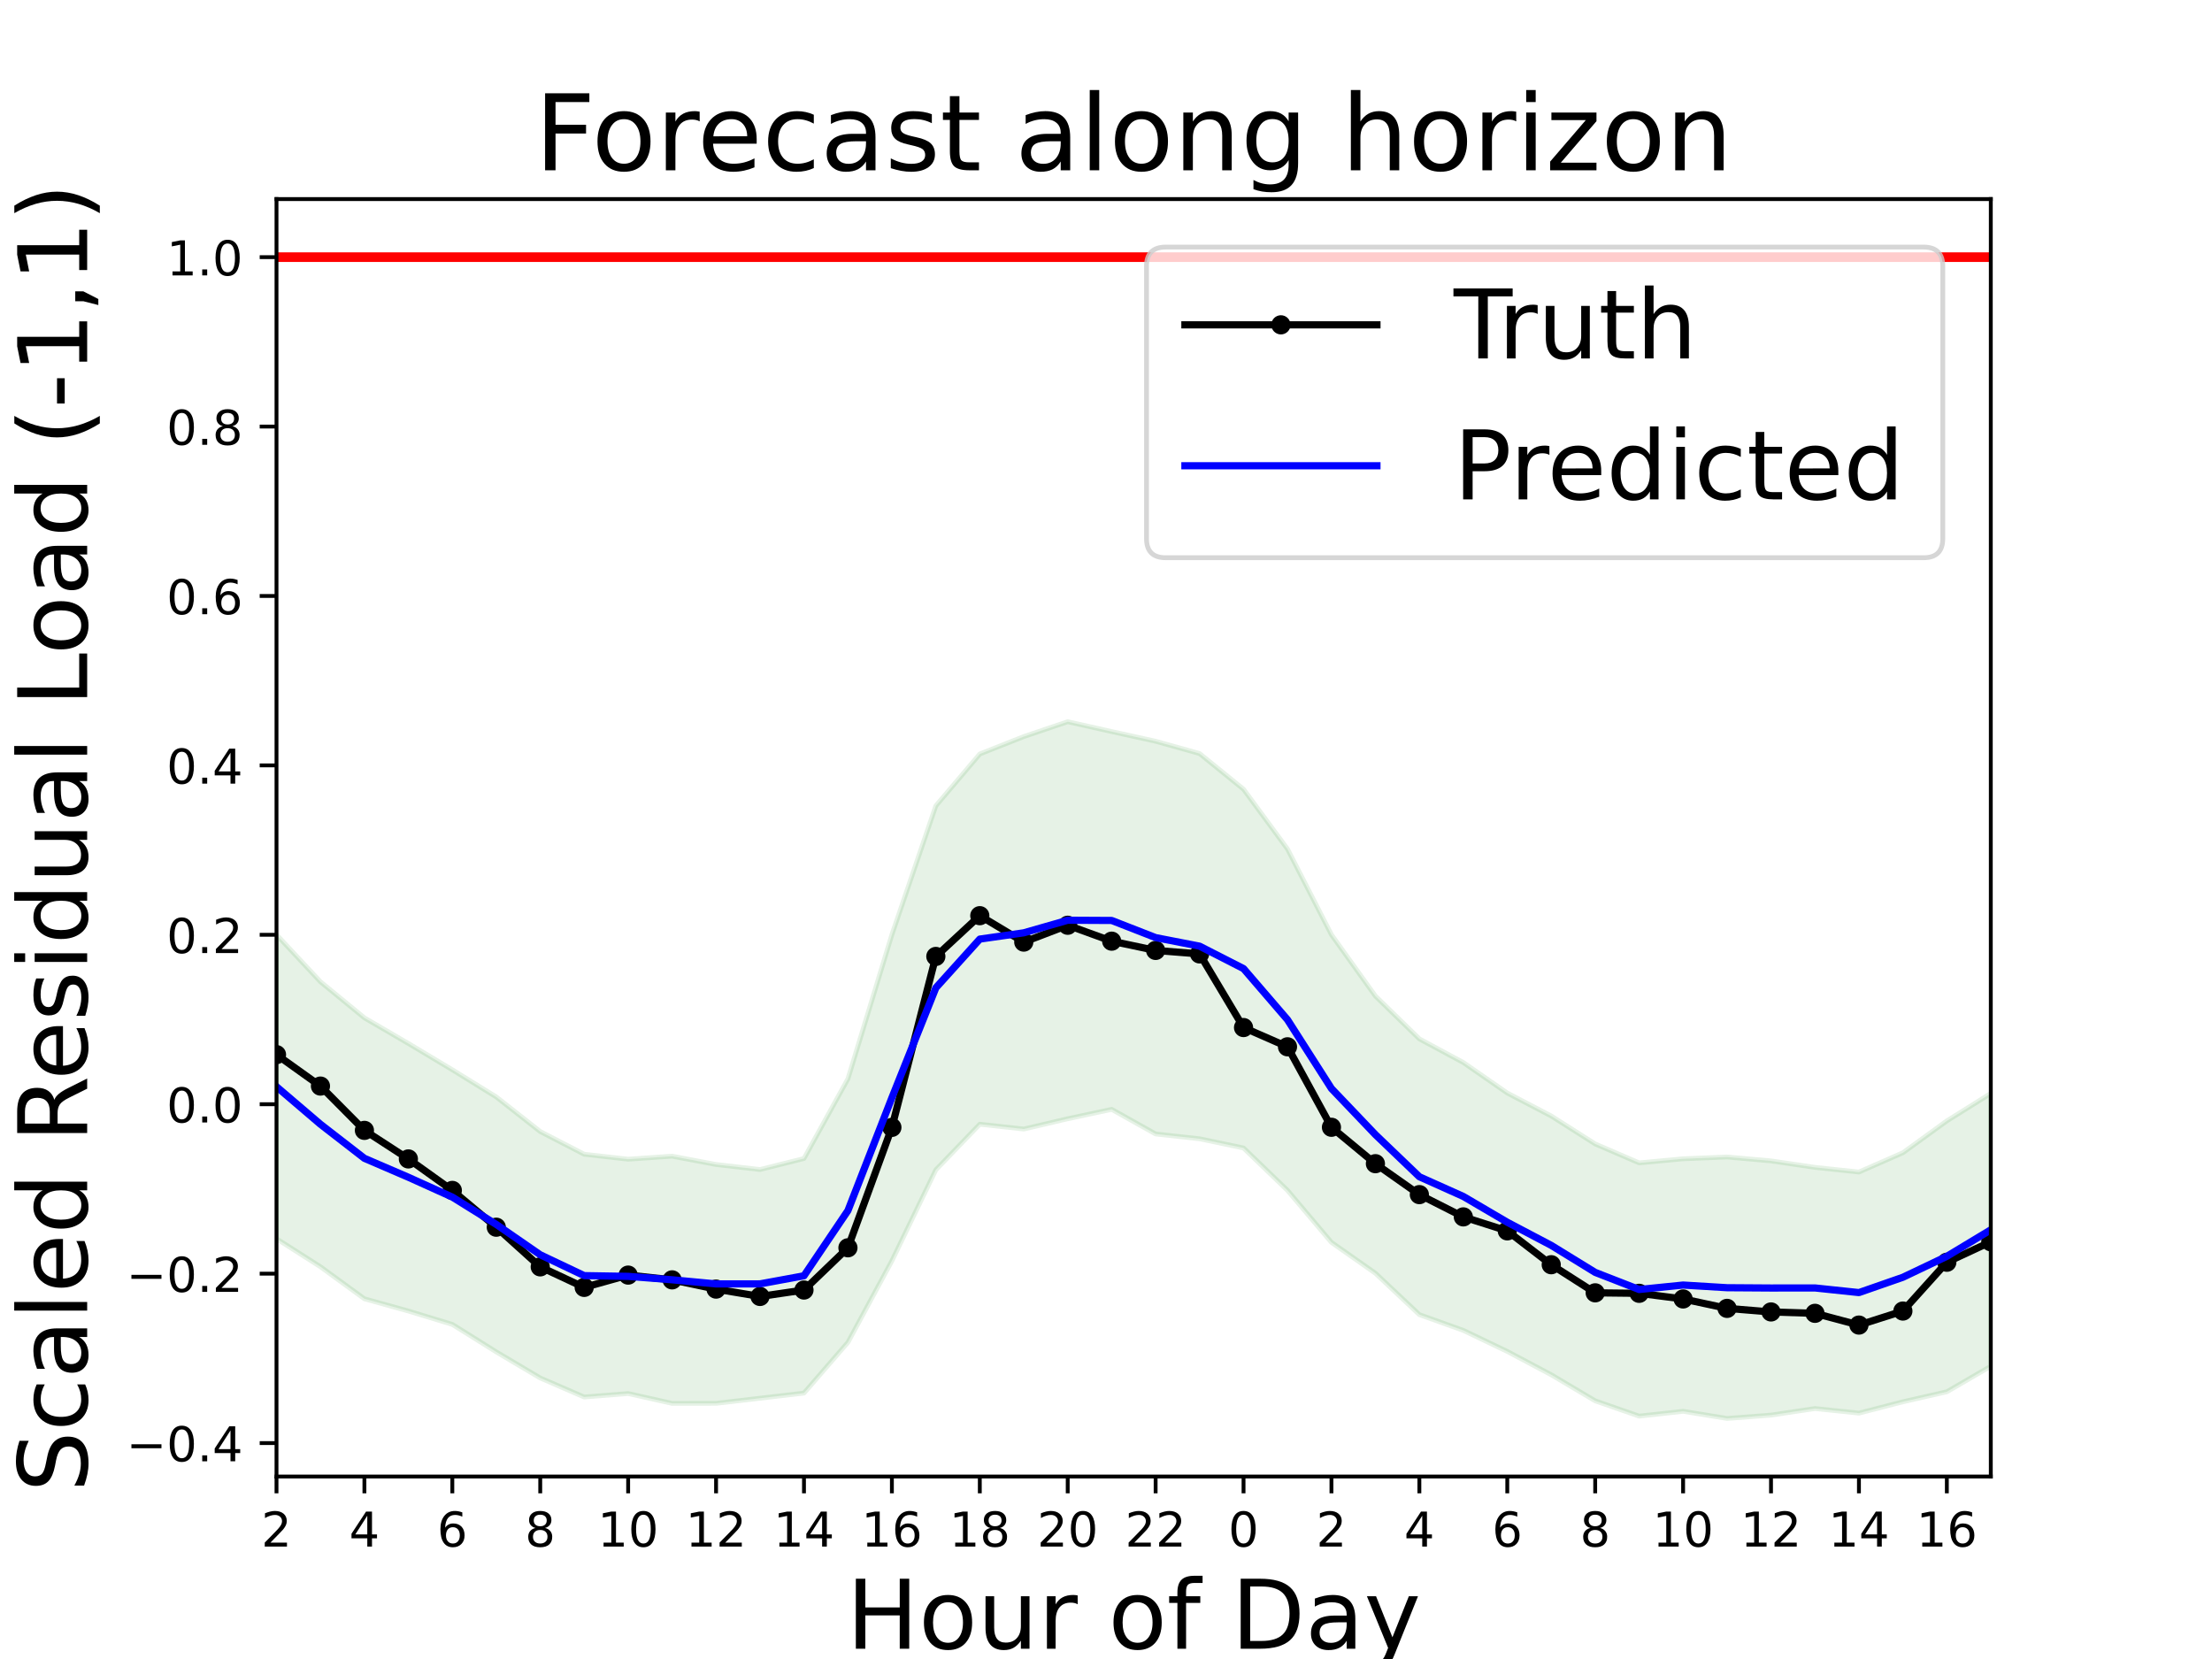 <?xml version="1.0" encoding="utf-8" standalone="no"?>
<!DOCTYPE svg PUBLIC "-//W3C//DTD SVG 1.1//EN"
  "http://www.w3.org/Graphics/SVG/1.1/DTD/svg11.dtd">
<!-- Created with matplotlib (https://matplotlib.org/) -->
<svg height="345.6pt" version="1.1" viewBox="0 0 460.8 345.6" width="460.8pt" xmlns="http://www.w3.org/2000/svg" xmlns:xlink="http://www.w3.org/1999/xlink">
 <defs>
  <style type="text/css">
*{stroke-linecap:butt;stroke-linejoin:round;}
  </style>
 </defs>
 <g id="figure_1">
  <g id="patch_1">
   <path d="M 0 345.6 
L 460.8 345.6 
L 460.8 0 
L 0 0 
z
" style="fill:#ffffff;"/>
  </g>
  <g id="axes_1">
   <g id="patch_2">
    <path d="M 57.6 307.584 
L 414.72 307.584 
L 414.72 41.472 
L 57.6 41.472 
z
" style="fill:#ffffff;"/>
   </g>
   <g id="PolyCollection_1">
    <defs>
     <path d="M 57.6 -150.887 
L 57.6 -119.218 
L 66.757 -111.397 
L 75.914 -104.298 
L 85.071 -100.358 
L 94.228 -96.223 
L 103.385 -90.53 
L 112.542 -84.209 
L 121.698 -79.863 
L 130.855 -79.712 
L 140.012 -78.999 
L 149.169 -78.136 
L 158.326 -78.145 
L 167.483 -79.829 
L 176.64 -93.413 
L 185.797 -116.912 
L 194.954 -139.817 
L 204.111 -149.97 
L 213.268 -151.278 
L 222.425 -153.899 
L 231.582 -153.851 
L 240.738 -150.278 
L 249.895 -148.496 
L 259.052 -143.82 
L 268.209 -133.178 
L 277.366 -118.836 
L 286.523 -109.234 
L 295.68 -100.461 
L 304.837 -96.357 
L 313.994 -90.986 
L 323.151 -86.167 
L 332.308 -80.538 
L 341.465 -76.973 
L 350.622 -77.902 
L 359.778 -77.345 
L 368.935 -77.284 
L 378.092 -77.296 
L 387.249 -76.33 
L 396.406 -79.52 
L 405.563 -83.884 
L 414.72 -89.407 
L 414.72 -117.824 
L 414.72 -117.824 
L 405.563 -112.1 
L 396.406 -105.46 
L 387.249 -101.442 
L 378.092 -102.415 
L 368.935 -103.764 
L 359.778 -104.578 
L 350.622 -104.206 
L 341.465 -103.352 
L 332.308 -107.295 
L 323.151 -113.119 
L 313.994 -117.903 
L 304.837 -124.256 
L 295.68 -129.182 
L 286.523 -138.103 
L 277.366 -150.884 
L 268.209 -168.735 
L 259.052 -181.188 
L 249.895 -188.623 
L 240.738 -191.183 
L 231.582 -193.2 
L 222.425 -195.254 
L 213.268 -192.158 
L 204.111 -188.533 
L 194.954 -177.735 
L 185.797 -150.886 
L 176.64 -120.86 
L 167.483 -104.263 
L 158.326 -101.967 
L 149.169 -103.014 
L 140.012 -104.746 
L 130.855 -104.119 
L 121.698 -105.151 
L 112.542 -109.876 
L 103.385 -117.087 
L 94.228 -122.745 
L 85.071 -128.223 
L 75.914 -133.56 
L 66.757 -141.082 
L 57.6 -150.887 
z
" id="m6f3af1e6e8" style="stroke:#008000;stroke-opacity:0.1;"/>
    </defs>
    <g clip-path="url(#pf32f4ee36c)">
     <use style="fill:#008000;fill-opacity:0.1;stroke:#008000;stroke-opacity:0.1;" x="0" xlink:href="#m6f3af1e6e8" y="345.6"/>
    </g>
   </g>
   <g id="PolyCollection_2">
    <defs>
     <path d="M 57.6 -119.218 
L 57.6 -87.549 
L 66.757 -81.712 
L 75.914 -75.036 
L 85.071 -72.492 
L 94.228 -69.702 
L 103.385 -63.973 
L 112.542 -58.541 
L 121.698 -54.574 
L 130.855 -55.304 
L 140.012 -53.251 
L 149.169 -53.259 
L 158.326 -54.323 
L 167.483 -55.395 
L 176.64 -65.965 
L 185.797 -82.939 
L 194.954 -101.898 
L 204.111 -111.406 
L 213.268 -110.398 
L 222.425 -112.545 
L 231.582 -114.503 
L 240.738 -109.373 
L 249.895 -108.37 
L 259.052 -106.453 
L 268.209 -97.622 
L 277.366 -86.788 
L 286.523 -80.366 
L 295.68 -71.739 
L 304.837 -68.457 
L 313.994 -64.069 
L 323.151 -59.216 
L 332.308 -53.782 
L 341.465 -50.593 
L 350.622 -51.599 
L 359.778 -50.112 
L 368.935 -50.804 
L 378.092 -52.178 
L 387.249 -51.218 
L 396.406 -53.581 
L 405.563 -55.668 
L 414.72 -60.991 
L 414.72 -89.407 
L 414.72 -89.407 
L 405.563 -83.884 
L 396.406 -79.52 
L 387.249 -76.33 
L 378.092 -77.296 
L 368.935 -77.284 
L 359.778 -77.345 
L 350.622 -77.902 
L 341.465 -76.973 
L 332.308 -80.538 
L 323.151 -86.167 
L 313.994 -90.986 
L 304.837 -96.357 
L 295.68 -100.461 
L 286.523 -109.234 
L 277.366 -118.836 
L 268.209 -133.178 
L 259.052 -143.82 
L 249.895 -148.496 
L 240.738 -150.278 
L 231.582 -153.851 
L 222.425 -153.899 
L 213.268 -151.278 
L 204.111 -149.97 
L 194.954 -139.817 
L 185.797 -116.912 
L 176.64 -93.413 
L 167.483 -79.829 
L 158.326 -78.145 
L 149.169 -78.136 
L 140.012 -78.999 
L 130.855 -79.712 
L 121.698 -79.863 
L 112.542 -84.209 
L 103.385 -90.53 
L 94.228 -96.223 
L 85.071 -100.358 
L 75.914 -104.298 
L 66.757 -111.397 
L 57.6 -119.218 
z
" id="m29de658af0" style="stroke:#008000;stroke-opacity:0.1;"/>
    </defs>
    <g clip-path="url(#pf32f4ee36c)">
     <use style="fill:#008000;fill-opacity:0.1;stroke:#008000;stroke-opacity:0.1;" x="0" xlink:href="#m29de658af0" y="345.6"/>
    </g>
   </g>
   <g id="matplotlib.axis_1">
    <g id="xtick_1">
     <g id="line2d_1">
      <defs>
       <path d="M 0 0 
L 0 3.5 
" id="m6ef91c815f" style="stroke:#000000;stroke-width:0.8;"/>
      </defs>
      <g>
       <use style="stroke:#000000;stroke-width:0.8;" x="57.6" xlink:href="#m6ef91c815f" y="307.584"/>
      </g>
     </g>
     <g id="text_1">
      <!-- 2 -->
      <defs>
       <path d="M 19.188 8.297 
L 53.609 8.297 
L 53.609 0 
L 7.328 0 
L 7.328 8.297 
Q 12.938 14.109 22.625 23.891 
Q 32.328 33.688 34.812 36.531 
Q 39.547 41.844 41.422 45.531 
Q 43.312 49.219 43.312 52.781 
Q 43.312 58.594 39.234 62.25 
Q 35.156 65.922 28.609 65.922 
Q 23.969 65.922 18.812 64.312 
Q 13.672 62.703 7.812 59.422 
L 7.812 69.391 
Q 13.766 71.781 18.938 73 
Q 24.125 74.219 28.422 74.219 
Q 39.75 74.219 46.484 68.547 
Q 53.219 62.891 53.219 53.422 
Q 53.219 48.922 51.531 44.891 
Q 49.859 40.875 45.406 35.406 
Q 44.188 33.984 37.641 27.219 
Q 31.109 20.453 19.188 8.297 
z
" id="DejaVuSans-50"/>
      </defs>
      <g transform="translate(54.419 322.182)scale(0.1 -0.1)">
       <use xlink:href="#DejaVuSans-50"/>
      </g>
     </g>
    </g>
    <g id="xtick_2">
     <g id="line2d_2">
      <g>
       <use style="stroke:#000000;stroke-width:0.8;" x="75.914" xlink:href="#m6ef91c815f" y="307.584"/>
      </g>
     </g>
     <g id="text_2">
      <!-- 4 -->
      <defs>
       <path d="M 37.797 64.312 
L 12.891 25.391 
L 37.797 25.391 
z
M 35.203 72.906 
L 47.609 72.906 
L 47.609 25.391 
L 58.016 25.391 
L 58.016 17.188 
L 47.609 17.188 
L 47.609 0 
L 37.797 0 
L 37.797 17.188 
L 4.891 17.188 
L 4.891 26.703 
z
" id="DejaVuSans-52"/>
      </defs>
      <g transform="translate(72.733 322.182)scale(0.1 -0.1)">
       <use xlink:href="#DejaVuSans-52"/>
      </g>
     </g>
    </g>
    <g id="xtick_3">
     <g id="line2d_3">
      <g>
       <use style="stroke:#000000;stroke-width:0.8;" x="94.228" xlink:href="#m6ef91c815f" y="307.584"/>
      </g>
     </g>
     <g id="text_3">
      <!-- 6 -->
      <defs>
       <path d="M 33.016 40.375 
Q 26.375 40.375 22.484 35.828 
Q 18.609 31.297 18.609 23.391 
Q 18.609 15.531 22.484 10.953 
Q 26.375 6.391 33.016 6.391 
Q 39.656 6.391 43.531 10.953 
Q 47.406 15.531 47.406 23.391 
Q 47.406 31.297 43.531 35.828 
Q 39.656 40.375 33.016 40.375 
z
M 52.594 71.297 
L 52.594 62.312 
Q 48.875 64.062 45.094 64.984 
Q 41.312 65.922 37.594 65.922 
Q 27.828 65.922 22.672 59.328 
Q 17.531 52.734 16.797 39.406 
Q 19.672 43.656 24.016 45.922 
Q 28.375 48.188 33.594 48.188 
Q 44.578 48.188 50.953 41.516 
Q 57.328 34.859 57.328 23.391 
Q 57.328 12.156 50.688 5.359 
Q 44.047 -1.422 33.016 -1.422 
Q 20.359 -1.422 13.672 8.266 
Q 6.984 17.969 6.984 36.375 
Q 6.984 53.656 15.188 63.938 
Q 23.391 74.219 37.203 74.219 
Q 40.922 74.219 44.703 73.484 
Q 48.484 72.75 52.594 71.297 
z
" id="DejaVuSans-54"/>
      </defs>
      <g transform="translate(91.046 322.182)scale(0.1 -0.1)">
       <use xlink:href="#DejaVuSans-54"/>
      </g>
     </g>
    </g>
    <g id="xtick_4">
     <g id="line2d_4">
      <g>
       <use style="stroke:#000000;stroke-width:0.8;" x="112.542" xlink:href="#m6ef91c815f" y="307.584"/>
      </g>
     </g>
     <g id="text_4">
      <!-- 8 -->
      <defs>
       <path d="M 31.781 34.625 
Q 24.75 34.625 20.719 30.859 
Q 16.703 27.094 16.703 20.516 
Q 16.703 13.922 20.719 10.156 
Q 24.75 6.391 31.781 6.391 
Q 38.812 6.391 42.859 10.172 
Q 46.922 13.969 46.922 20.516 
Q 46.922 27.094 42.891 30.859 
Q 38.875 34.625 31.781 34.625 
z
M 21.922 38.812 
Q 15.578 40.375 12.031 44.719 
Q 8.5 49.078 8.5 55.328 
Q 8.5 64.062 14.719 69.141 
Q 20.953 74.219 31.781 74.219 
Q 42.672 74.219 48.875 69.141 
Q 55.078 64.062 55.078 55.328 
Q 55.078 49.078 51.531 44.719 
Q 48 40.375 41.703 38.812 
Q 48.828 37.156 52.797 32.312 
Q 56.781 27.484 56.781 20.516 
Q 56.781 9.906 50.312 4.234 
Q 43.844 -1.422 31.781 -1.422 
Q 19.734 -1.422 13.25 4.234 
Q 6.781 9.906 6.781 20.516 
Q 6.781 27.484 10.781 32.312 
Q 14.797 37.156 21.922 38.812 
z
M 18.312 54.391 
Q 18.312 48.734 21.844 45.562 
Q 25.391 42.391 31.781 42.391 
Q 38.141 42.391 41.719 45.562 
Q 45.312 48.734 45.312 54.391 
Q 45.312 60.062 41.719 63.234 
Q 38.141 66.406 31.781 66.406 
Q 25.391 66.406 21.844 63.234 
Q 18.312 60.062 18.312 54.391 
z
" id="DejaVuSans-56"/>
      </defs>
      <g transform="translate(109.36 322.182)scale(0.1 -0.1)">
       <use xlink:href="#DejaVuSans-56"/>
      </g>
     </g>
    </g>
    <g id="xtick_5">
     <g id="line2d_5">
      <g>
       <use style="stroke:#000000;stroke-width:0.8;" x="130.855" xlink:href="#m6ef91c815f" y="307.584"/>
      </g>
     </g>
     <g id="text_5">
      <!-- 10 -->
      <defs>
       <path d="M 12.406 8.297 
L 28.516 8.297 
L 28.516 63.922 
L 10.984 60.406 
L 10.984 69.391 
L 28.422 72.906 
L 38.281 72.906 
L 38.281 8.297 
L 54.391 8.297 
L 54.391 0 
L 12.406 0 
z
" id="DejaVuSans-49"/>
       <path d="M 31.781 66.406 
Q 24.172 66.406 20.328 58.906 
Q 16.5 51.422 16.5 36.375 
Q 16.5 21.391 20.328 13.891 
Q 24.172 6.391 31.781 6.391 
Q 39.453 6.391 43.281 13.891 
Q 47.125 21.391 47.125 36.375 
Q 47.125 51.422 43.281 58.906 
Q 39.453 66.406 31.781 66.406 
z
M 31.781 74.219 
Q 44.047 74.219 50.516 64.516 
Q 56.984 54.828 56.984 36.375 
Q 56.984 17.969 50.516 8.266 
Q 44.047 -1.422 31.781 -1.422 
Q 19.531 -1.422 13.062 8.266 
Q 6.594 17.969 6.594 36.375 
Q 6.594 54.828 13.062 64.516 
Q 19.531 74.219 31.781 74.219 
z
" id="DejaVuSans-48"/>
      </defs>
      <g transform="translate(124.493 322.182)scale(0.1 -0.1)">
       <use xlink:href="#DejaVuSans-49"/>
       <use x="63.623" xlink:href="#DejaVuSans-48"/>
      </g>
     </g>
    </g>
    <g id="xtick_6">
     <g id="line2d_6">
      <g>
       <use style="stroke:#000000;stroke-width:0.8;" x="149.169" xlink:href="#m6ef91c815f" y="307.584"/>
      </g>
     </g>
     <g id="text_6">
      <!-- 12 -->
      <g transform="translate(142.807 322.182)scale(0.1 -0.1)">
       <use xlink:href="#DejaVuSans-49"/>
       <use x="63.623" xlink:href="#DejaVuSans-50"/>
      </g>
     </g>
    </g>
    <g id="xtick_7">
     <g id="line2d_7">
      <g>
       <use style="stroke:#000000;stroke-width:0.8;" x="167.483" xlink:href="#m6ef91c815f" y="307.584"/>
      </g>
     </g>
     <g id="text_7">
      <!-- 14 -->
      <g transform="translate(161.121 322.182)scale(0.1 -0.1)">
       <use xlink:href="#DejaVuSans-49"/>
       <use x="63.623" xlink:href="#DejaVuSans-52"/>
      </g>
     </g>
    </g>
    <g id="xtick_8">
     <g id="line2d_8">
      <g>
       <use style="stroke:#000000;stroke-width:0.8;" x="185.797" xlink:href="#m6ef91c815f" y="307.584"/>
      </g>
     </g>
     <g id="text_8">
      <!-- 16 -->
      <g transform="translate(179.434 322.182)scale(0.1 -0.1)">
       <use xlink:href="#DejaVuSans-49"/>
       <use x="63.623" xlink:href="#DejaVuSans-54"/>
      </g>
     </g>
    </g>
    <g id="xtick_9">
     <g id="line2d_9">
      <g>
       <use style="stroke:#000000;stroke-width:0.8;" x="204.111" xlink:href="#m6ef91c815f" y="307.584"/>
      </g>
     </g>
     <g id="text_9">
      <!-- 18 -->
      <g transform="translate(197.748 322.182)scale(0.1 -0.1)">
       <use xlink:href="#DejaVuSans-49"/>
       <use x="63.623" xlink:href="#DejaVuSans-56"/>
      </g>
     </g>
    </g>
    <g id="xtick_10">
     <g id="line2d_10">
      <g>
       <use style="stroke:#000000;stroke-width:0.8;" x="222.425" xlink:href="#m6ef91c815f" y="307.584"/>
      </g>
     </g>
     <g id="text_10">
      <!-- 20 -->
      <g transform="translate(216.062 322.182)scale(0.1 -0.1)">
       <use xlink:href="#DejaVuSans-50"/>
       <use x="63.623" xlink:href="#DejaVuSans-48"/>
      </g>
     </g>
    </g>
    <g id="xtick_11">
     <g id="line2d_11">
      <g>
       <use style="stroke:#000000;stroke-width:0.8;" x="240.738" xlink:href="#m6ef91c815f" y="307.584"/>
      </g>
     </g>
     <g id="text_11">
      <!-- 22 -->
      <g transform="translate(234.376 322.182)scale(0.1 -0.1)">
       <use xlink:href="#DejaVuSans-50"/>
       <use x="63.623" xlink:href="#DejaVuSans-50"/>
      </g>
     </g>
    </g>
    <g id="xtick_12">
     <g id="line2d_12">
      <g>
       <use style="stroke:#000000;stroke-width:0.8;" x="259.052" xlink:href="#m6ef91c815f" y="307.584"/>
      </g>
     </g>
     <g id="text_12">
      <!-- 0 -->
      <g transform="translate(255.871 322.182)scale(0.1 -0.1)">
       <use xlink:href="#DejaVuSans-48"/>
      </g>
     </g>
    </g>
    <g id="xtick_13">
     <g id="line2d_13">
      <g>
       <use style="stroke:#000000;stroke-width:0.8;" x="277.366" xlink:href="#m6ef91c815f" y="307.584"/>
      </g>
     </g>
     <g id="text_13">
      <!-- 2 -->
      <g transform="translate(274.185 322.182)scale(0.1 -0.1)">
       <use xlink:href="#DejaVuSans-50"/>
      </g>
     </g>
    </g>
    <g id="xtick_14">
     <g id="line2d_14">
      <g>
       <use style="stroke:#000000;stroke-width:0.8;" x="295.68" xlink:href="#m6ef91c815f" y="307.584"/>
      </g>
     </g>
     <g id="text_14">
      <!-- 4 -->
      <g transform="translate(292.499 322.182)scale(0.1 -0.1)">
       <use xlink:href="#DejaVuSans-52"/>
      </g>
     </g>
    </g>
    <g id="xtick_15">
     <g id="line2d_15">
      <g>
       <use style="stroke:#000000;stroke-width:0.8;" x="313.994" xlink:href="#m6ef91c815f" y="307.584"/>
      </g>
     </g>
     <g id="text_15">
      <!-- 6 -->
      <g transform="translate(310.813 322.182)scale(0.1 -0.1)">
       <use xlink:href="#DejaVuSans-54"/>
      </g>
     </g>
    </g>
    <g id="xtick_16">
     <g id="line2d_16">
      <g>
       <use style="stroke:#000000;stroke-width:0.8;" x="332.308" xlink:href="#m6ef91c815f" y="307.584"/>
      </g>
     </g>
     <g id="text_16">
      <!-- 8 -->
      <g transform="translate(329.126 322.182)scale(0.1 -0.1)">
       <use xlink:href="#DejaVuSans-56"/>
      </g>
     </g>
    </g>
    <g id="xtick_17">
     <g id="line2d_17">
      <g>
       <use style="stroke:#000000;stroke-width:0.8;" x="350.622" xlink:href="#m6ef91c815f" y="307.584"/>
      </g>
     </g>
     <g id="text_17">
      <!-- 10 -->
      <g transform="translate(344.259 322.182)scale(0.1 -0.1)">
       <use xlink:href="#DejaVuSans-49"/>
       <use x="63.623" xlink:href="#DejaVuSans-48"/>
      </g>
     </g>
    </g>
    <g id="xtick_18">
     <g id="line2d_18">
      <g>
       <use style="stroke:#000000;stroke-width:0.8;" x="368.935" xlink:href="#m6ef91c815f" y="307.584"/>
      </g>
     </g>
     <g id="text_18">
      <!-- 12 -->
      <g transform="translate(362.573 322.182)scale(0.1 -0.1)">
       <use xlink:href="#DejaVuSans-49"/>
       <use x="63.623" xlink:href="#DejaVuSans-50"/>
      </g>
     </g>
    </g>
    <g id="xtick_19">
     <g id="line2d_19">
      <g>
       <use style="stroke:#000000;stroke-width:0.8;" x="387.249" xlink:href="#m6ef91c815f" y="307.584"/>
      </g>
     </g>
     <g id="text_19">
      <!-- 14 -->
      <g transform="translate(380.887 322.182)scale(0.1 -0.1)">
       <use xlink:href="#DejaVuSans-49"/>
       <use x="63.623" xlink:href="#DejaVuSans-52"/>
      </g>
     </g>
    </g>
    <g id="xtick_20">
     <g id="line2d_20">
      <g>
       <use style="stroke:#000000;stroke-width:0.8;" x="405.563" xlink:href="#m6ef91c815f" y="307.584"/>
      </g>
     </g>
     <g id="text_20">
      <!-- 16 -->
      <g transform="translate(399.201 322.182)scale(0.1 -0.1)">
       <use xlink:href="#DejaVuSans-49"/>
       <use x="63.623" xlink:href="#DejaVuSans-54"/>
      </g>
     </g>
    </g>
    <g id="text_21">
     <!-- Hour of Day -->
     <defs>
      <path d="M 9.812 72.906 
L 19.672 72.906 
L 19.672 43.016 
L 55.516 43.016 
L 55.516 72.906 
L 65.375 72.906 
L 65.375 0 
L 55.516 0 
L 55.516 34.719 
L 19.672 34.719 
L 19.672 0 
L 9.812 0 
z
" id="DejaVuSans-72"/>
      <path d="M 30.609 48.391 
Q 23.391 48.391 19.188 42.75 
Q 14.984 37.109 14.984 27.297 
Q 14.984 17.484 19.156 11.844 
Q 23.344 6.203 30.609 6.203 
Q 37.797 6.203 41.984 11.859 
Q 46.188 17.531 46.188 27.297 
Q 46.188 37.016 41.984 42.703 
Q 37.797 48.391 30.609 48.391 
z
M 30.609 56 
Q 42.328 56 49.016 48.375 
Q 55.719 40.766 55.719 27.297 
Q 55.719 13.875 49.016 6.219 
Q 42.328 -1.422 30.609 -1.422 
Q 18.844 -1.422 12.172 6.219 
Q 5.516 13.875 5.516 27.297 
Q 5.516 40.766 12.172 48.375 
Q 18.844 56 30.609 56 
z
" id="DejaVuSans-111"/>
      <path d="M 8.5 21.578 
L 8.5 54.688 
L 17.484 54.688 
L 17.484 21.922 
Q 17.484 14.156 20.5 10.266 
Q 23.531 6.391 29.594 6.391 
Q 36.859 6.391 41.078 11.031 
Q 45.312 15.672 45.312 23.688 
L 45.312 54.688 
L 54.297 54.688 
L 54.297 0 
L 45.312 0 
L 45.312 8.406 
Q 42.047 3.422 37.719 1 
Q 33.406 -1.422 27.688 -1.422 
Q 18.266 -1.422 13.375 4.438 
Q 8.5 10.297 8.5 21.578 
z
M 31.109 56 
z
" id="DejaVuSans-117"/>
      <path d="M 41.109 46.297 
Q 39.594 47.172 37.812 47.578 
Q 36.031 48 33.891 48 
Q 26.266 48 22.188 43.047 
Q 18.109 38.094 18.109 28.812 
L 18.109 0 
L 9.078 0 
L 9.078 54.688 
L 18.109 54.688 
L 18.109 46.188 
Q 20.953 51.172 25.484 53.578 
Q 30.031 56 36.531 56 
Q 37.453 56 38.578 55.875 
Q 39.703 55.766 41.062 55.516 
z
" id="DejaVuSans-114"/>
      <path id="DejaVuSans-32"/>
      <path d="M 37.109 75.984 
L 37.109 68.5 
L 28.516 68.5 
Q 23.688 68.5 21.797 66.547 
Q 19.922 64.594 19.922 59.516 
L 19.922 54.688 
L 34.719 54.688 
L 34.719 47.703 
L 19.922 47.703 
L 19.922 0 
L 10.891 0 
L 10.891 47.703 
L 2.297 47.703 
L 2.297 54.688 
L 10.891 54.688 
L 10.891 58.5 
Q 10.891 67.625 15.141 71.797 
Q 19.391 75.984 28.609 75.984 
z
" id="DejaVuSans-102"/>
      <path d="M 19.672 64.797 
L 19.672 8.109 
L 31.594 8.109 
Q 46.688 8.109 53.688 14.938 
Q 60.688 21.781 60.688 36.531 
Q 60.688 51.172 53.688 57.984 
Q 46.688 64.797 31.594 64.797 
z
M 9.812 72.906 
L 30.078 72.906 
Q 51.266 72.906 61.172 64.094 
Q 71.094 55.281 71.094 36.531 
Q 71.094 17.672 61.125 8.828 
Q 51.172 0 30.078 0 
L 9.812 0 
z
" id="DejaVuSans-68"/>
      <path d="M 34.281 27.484 
Q 23.391 27.484 19.188 25 
Q 14.984 22.516 14.984 16.5 
Q 14.984 11.719 18.141 8.906 
Q 21.297 6.109 26.703 6.109 
Q 34.188 6.109 38.703 11.406 
Q 43.219 16.703 43.219 25.484 
L 43.219 27.484 
z
M 52.203 31.203 
L 52.203 0 
L 43.219 0 
L 43.219 8.297 
Q 40.141 3.328 35.547 0.953 
Q 30.953 -1.422 24.312 -1.422 
Q 15.922 -1.422 10.953 3.297 
Q 6 8.016 6 15.922 
Q 6 25.141 12.172 29.828 
Q 18.359 34.516 30.609 34.516 
L 43.219 34.516 
L 43.219 35.406 
Q 43.219 41.609 39.141 45 
Q 35.062 48.391 27.688 48.391 
Q 23 48.391 18.547 47.266 
Q 14.109 46.141 10.016 43.891 
L 10.016 52.203 
Q 14.938 54.109 19.578 55.047 
Q 24.219 56 28.609 56 
Q 40.484 56 46.344 49.844 
Q 52.203 43.703 52.203 31.203 
z
" id="DejaVuSans-97"/>
      <path d="M 32.172 -5.078 
Q 28.375 -14.844 24.75 -17.812 
Q 21.141 -20.797 15.094 -20.797 
L 7.906 -20.797 
L 7.906 -13.281 
L 13.188 -13.281 
Q 16.891 -13.281 18.938 -11.516 
Q 21 -9.766 23.484 -3.219 
L 25.094 0.875 
L 2.984 54.688 
L 12.5 54.688 
L 29.594 11.922 
L 46.688 54.688 
L 56.203 54.688 
z
" id="DejaVuSans-121"/>
     </defs>
     <g transform="translate(176.33 343.459)scale(0.2 -0.2)">
      <use xlink:href="#DejaVuSans-72"/>
      <use x="75.195" xlink:href="#DejaVuSans-111"/>
      <use x="136.377" xlink:href="#DejaVuSans-117"/>
      <use x="199.756" xlink:href="#DejaVuSans-114"/>
      <use x="240.869" xlink:href="#DejaVuSans-32"/>
      <use x="272.656" xlink:href="#DejaVuSans-111"/>
      <use x="333.838" xlink:href="#DejaVuSans-102"/>
      <use x="369.043" xlink:href="#DejaVuSans-32"/>
      <use x="400.83" xlink:href="#DejaVuSans-68"/>
      <use x="477.832" xlink:href="#DejaVuSans-97"/>
      <use x="539.111" xlink:href="#DejaVuSans-121"/>
     </g>
    </g>
   </g>
   <g id="matplotlib.axis_2">
    <g id="ytick_1">
     <g id="line2d_21">
      <defs>
       <path d="M 0 0 
L -3.5 0 
" id="m70acc93bcb" style="stroke:#000000;stroke-width:0.8;"/>
      </defs>
      <g>
       <use style="stroke:#000000;stroke-width:0.8;" x="57.6" xlink:href="#m70acc93bcb" y="300.617"/>
      </g>
     </g>
     <g id="text_22">
      <!-- −0.4 -->
      <defs>
       <path d="M 10.594 35.5 
L 73.188 35.5 
L 73.188 27.203 
L 10.594 27.203 
z
" id="DejaVuSans-8722"/>
       <path d="M 10.688 12.406 
L 21 12.406 
L 21 0 
L 10.688 0 
z
" id="DejaVuSans-46"/>
      </defs>
      <g transform="translate(26.317 304.416)scale(0.1 -0.1)">
       <use xlink:href="#DejaVuSans-8722"/>
       <use x="83.789" xlink:href="#DejaVuSans-48"/>
       <use x="147.412" xlink:href="#DejaVuSans-46"/>
       <use x="179.199" xlink:href="#DejaVuSans-52"/>
      </g>
     </g>
    </g>
    <g id="ytick_2">
     <g id="line2d_22">
      <g>
       <use style="stroke:#000000;stroke-width:0.8;" x="57.6" xlink:href="#m70acc93bcb" y="265.324"/>
      </g>
     </g>
     <g id="text_23">
      <!-- −0.2 -->
      <g transform="translate(26.317 269.123)scale(0.1 -0.1)">
       <use xlink:href="#DejaVuSans-8722"/>
       <use x="83.789" xlink:href="#DejaVuSans-48"/>
       <use x="147.412" xlink:href="#DejaVuSans-46"/>
       <use x="179.199" xlink:href="#DejaVuSans-50"/>
      </g>
     </g>
    </g>
    <g id="ytick_3">
     <g id="line2d_23">
      <g>
       <use style="stroke:#000000;stroke-width:0.8;" x="57.6" xlink:href="#m70acc93bcb" y="230.031"/>
      </g>
     </g>
     <g id="text_24">
      <!-- 0.0 -->
      <g transform="translate(34.697 233.831)scale(0.1 -0.1)">
       <use xlink:href="#DejaVuSans-48"/>
       <use x="63.623" xlink:href="#DejaVuSans-46"/>
       <use x="95.41" xlink:href="#DejaVuSans-48"/>
      </g>
     </g>
    </g>
    <g id="ytick_4">
     <g id="line2d_24">
      <g>
       <use style="stroke:#000000;stroke-width:0.8;" x="57.6" xlink:href="#m70acc93bcb" y="194.739"/>
      </g>
     </g>
     <g id="text_25">
      <!-- 0.2 -->
      <g transform="translate(34.697 198.538)scale(0.1 -0.1)">
       <use xlink:href="#DejaVuSans-48"/>
       <use x="63.623" xlink:href="#DejaVuSans-46"/>
       <use x="95.41" xlink:href="#DejaVuSans-50"/>
      </g>
     </g>
    </g>
    <g id="ytick_5">
     <g id="line2d_25">
      <g>
       <use style="stroke:#000000;stroke-width:0.8;" x="57.6" xlink:href="#m70acc93bcb" y="159.446"/>
      </g>
     </g>
     <g id="text_26">
      <!-- 0.4 -->
      <g transform="translate(34.697 163.245)scale(0.1 -0.1)">
       <use xlink:href="#DejaVuSans-48"/>
       <use x="63.623" xlink:href="#DejaVuSans-46"/>
       <use x="95.41" xlink:href="#DejaVuSans-52"/>
      </g>
     </g>
    </g>
    <g id="ytick_6">
     <g id="line2d_26">
      <g>
       <use style="stroke:#000000;stroke-width:0.8;" x="57.6" xlink:href="#m70acc93bcb" y="124.153"/>
      </g>
     </g>
     <g id="text_27">
      <!-- 0.6 -->
      <g transform="translate(34.697 127.953)scale(0.1 -0.1)">
       <use xlink:href="#DejaVuSans-48"/>
       <use x="63.623" xlink:href="#DejaVuSans-46"/>
       <use x="95.41" xlink:href="#DejaVuSans-54"/>
      </g>
     </g>
    </g>
    <g id="ytick_7">
     <g id="line2d_27">
      <g>
       <use style="stroke:#000000;stroke-width:0.8;" x="57.6" xlink:href="#m70acc93bcb" y="88.861"/>
      </g>
     </g>
     <g id="text_28">
      <!-- 0.8 -->
      <g transform="translate(34.697 92.66)scale(0.1 -0.1)">
       <use xlink:href="#DejaVuSans-48"/>
       <use x="63.623" xlink:href="#DejaVuSans-46"/>
       <use x="95.41" xlink:href="#DejaVuSans-56"/>
      </g>
     </g>
    </g>
    <g id="ytick_8">
     <g id="line2d_28">
      <g>
       <use style="stroke:#000000;stroke-width:0.8;" x="57.6" xlink:href="#m70acc93bcb" y="53.568"/>
      </g>
     </g>
     <g id="text_29">
      <!-- 1.0 -->
      <g transform="translate(34.697 57.367)scale(0.1 -0.1)">
       <use xlink:href="#DejaVuSans-49"/>
       <use x="63.623" xlink:href="#DejaVuSans-46"/>
       <use x="95.41" xlink:href="#DejaVuSans-48"/>
      </g>
     </g>
    </g>
    <g id="text_30">
     <!-- Scaled Residual Load (-1,1) -->
     <defs>
      <path d="M 53.516 70.516 
L 53.516 60.891 
Q 47.906 63.578 42.922 64.891 
Q 37.938 66.219 33.297 66.219 
Q 25.25 66.219 20.875 63.094 
Q 16.5 59.969 16.5 54.203 
Q 16.5 49.359 19.406 46.891 
Q 22.312 44.438 30.422 42.922 
L 36.375 41.703 
Q 47.406 39.594 52.656 34.297 
Q 57.906 29 57.906 20.125 
Q 57.906 9.516 50.797 4.047 
Q 43.703 -1.422 29.984 -1.422 
Q 24.812 -1.422 18.969 -0.25 
Q 13.141 0.922 6.891 3.219 
L 6.891 13.375 
Q 12.891 10.016 18.656 8.297 
Q 24.422 6.594 29.984 6.594 
Q 38.422 6.594 43.016 9.906 
Q 47.609 13.234 47.609 19.391 
Q 47.609 24.75 44.312 27.781 
Q 41.016 30.812 33.5 32.328 
L 27.484 33.5 
Q 16.453 35.688 11.516 40.375 
Q 6.594 45.062 6.594 53.422 
Q 6.594 63.094 13.406 68.656 
Q 20.219 74.219 32.172 74.219 
Q 37.312 74.219 42.625 73.281 
Q 47.953 72.359 53.516 70.516 
z
" id="DejaVuSans-83"/>
      <path d="M 48.781 52.594 
L 48.781 44.188 
Q 44.969 46.297 41.141 47.344 
Q 37.312 48.391 33.406 48.391 
Q 24.656 48.391 19.812 42.844 
Q 14.984 37.312 14.984 27.297 
Q 14.984 17.281 19.812 11.734 
Q 24.656 6.203 33.406 6.203 
Q 37.312 6.203 41.141 7.25 
Q 44.969 8.297 48.781 10.406 
L 48.781 2.094 
Q 45.016 0.344 40.984 -0.531 
Q 36.969 -1.422 32.422 -1.422 
Q 20.062 -1.422 12.781 6.344 
Q 5.516 14.109 5.516 27.297 
Q 5.516 40.672 12.859 48.328 
Q 20.219 56 33.016 56 
Q 37.156 56 41.109 55.141 
Q 45.062 54.297 48.781 52.594 
z
" id="DejaVuSans-99"/>
      <path d="M 9.422 75.984 
L 18.406 75.984 
L 18.406 0 
L 9.422 0 
z
" id="DejaVuSans-108"/>
      <path d="M 56.203 29.594 
L 56.203 25.203 
L 14.891 25.203 
Q 15.484 15.922 20.484 11.062 
Q 25.484 6.203 34.422 6.203 
Q 39.594 6.203 44.453 7.469 
Q 49.312 8.734 54.109 11.281 
L 54.109 2.781 
Q 49.266 0.734 44.188 -0.344 
Q 39.109 -1.422 33.891 -1.422 
Q 20.797 -1.422 13.156 6.188 
Q 5.516 13.812 5.516 26.812 
Q 5.516 40.234 12.766 48.109 
Q 20.016 56 32.328 56 
Q 43.359 56 49.781 48.891 
Q 56.203 41.797 56.203 29.594 
z
M 47.219 32.234 
Q 47.125 39.594 43.094 43.984 
Q 39.062 48.391 32.422 48.391 
Q 24.906 48.391 20.391 44.141 
Q 15.875 39.891 15.188 32.172 
z
" id="DejaVuSans-101"/>
      <path d="M 45.406 46.391 
L 45.406 75.984 
L 54.391 75.984 
L 54.391 0 
L 45.406 0 
L 45.406 8.203 
Q 42.578 3.328 38.25 0.953 
Q 33.938 -1.422 27.875 -1.422 
Q 17.969 -1.422 11.734 6.484 
Q 5.516 14.406 5.516 27.297 
Q 5.516 40.188 11.734 48.094 
Q 17.969 56 27.875 56 
Q 33.938 56 38.25 53.625 
Q 42.578 51.266 45.406 46.391 
z
M 14.797 27.297 
Q 14.797 17.391 18.875 11.75 
Q 22.953 6.109 30.078 6.109 
Q 37.203 6.109 41.297 11.75 
Q 45.406 17.391 45.406 27.297 
Q 45.406 37.203 41.297 42.844 
Q 37.203 48.484 30.078 48.484 
Q 22.953 48.484 18.875 42.844 
Q 14.797 37.203 14.797 27.297 
z
" id="DejaVuSans-100"/>
      <path d="M 44.391 34.188 
Q 47.562 33.109 50.562 29.594 
Q 53.562 26.078 56.594 19.922 
L 66.609 0 
L 56 0 
L 46.688 18.703 
Q 43.062 26.031 39.672 28.422 
Q 36.281 30.812 30.422 30.812 
L 19.672 30.812 
L 19.672 0 
L 9.812 0 
L 9.812 72.906 
L 32.078 72.906 
Q 44.578 72.906 50.734 67.672 
Q 56.891 62.453 56.891 51.906 
Q 56.891 45.016 53.688 40.469 
Q 50.484 35.938 44.391 34.188 
z
M 19.672 64.797 
L 19.672 38.922 
L 32.078 38.922 
Q 39.203 38.922 42.844 42.219 
Q 46.484 45.516 46.484 51.906 
Q 46.484 58.297 42.844 61.547 
Q 39.203 64.797 32.078 64.797 
z
" id="DejaVuSans-82"/>
      <path d="M 44.281 53.078 
L 44.281 44.578 
Q 40.484 46.531 36.375 47.5 
Q 32.281 48.484 27.875 48.484 
Q 21.188 48.484 17.844 46.438 
Q 14.5 44.391 14.5 40.281 
Q 14.5 37.156 16.891 35.375 
Q 19.281 33.594 26.516 31.984 
L 29.594 31.297 
Q 39.156 29.25 43.188 25.516 
Q 47.219 21.781 47.219 15.094 
Q 47.219 7.469 41.188 3.016 
Q 35.156 -1.422 24.609 -1.422 
Q 20.219 -1.422 15.453 -0.562 
Q 10.688 0.297 5.422 2 
L 5.422 11.281 
Q 10.406 8.688 15.234 7.391 
Q 20.062 6.109 24.812 6.109 
Q 31.156 6.109 34.562 8.281 
Q 37.984 10.453 37.984 14.406 
Q 37.984 18.062 35.516 20.016 
Q 33.062 21.969 24.703 23.781 
L 21.578 24.516 
Q 13.234 26.266 9.516 29.906 
Q 5.812 33.547 5.812 39.891 
Q 5.812 47.609 11.281 51.797 
Q 16.75 56 26.812 56 
Q 31.781 56 36.172 55.266 
Q 40.578 54.547 44.281 53.078 
z
" id="DejaVuSans-115"/>
      <path d="M 9.422 54.688 
L 18.406 54.688 
L 18.406 0 
L 9.422 0 
z
M 9.422 75.984 
L 18.406 75.984 
L 18.406 64.594 
L 9.422 64.594 
z
" id="DejaVuSans-105"/>
      <path d="M 9.812 72.906 
L 19.672 72.906 
L 19.672 8.297 
L 55.172 8.297 
L 55.172 0 
L 9.812 0 
z
" id="DejaVuSans-76"/>
      <path d="M 31 75.875 
Q 24.469 64.656 21.281 53.656 
Q 18.109 42.672 18.109 31.391 
Q 18.109 20.125 21.312 9.062 
Q 24.516 -2 31 -13.188 
L 23.188 -13.188 
Q 15.875 -1.703 12.234 9.375 
Q 8.594 20.453 8.594 31.391 
Q 8.594 42.281 12.203 53.312 
Q 15.828 64.359 23.188 75.875 
z
" id="DejaVuSans-40"/>
      <path d="M 4.891 31.391 
L 31.203 31.391 
L 31.203 23.391 
L 4.891 23.391 
z
" id="DejaVuSans-45"/>
      <path d="M 11.719 12.406 
L 22.016 12.406 
L 22.016 4 
L 14.016 -11.625 
L 7.719 -11.625 
L 11.719 4 
z
" id="DejaVuSans-44"/>
      <path d="M 8.016 75.875 
L 15.828 75.875 
Q 23.141 64.359 26.781 53.312 
Q 30.422 42.281 30.422 31.391 
Q 30.422 20.453 26.781 9.375 
Q 23.141 -1.703 15.828 -13.188 
L 8.016 -13.188 
Q 14.5 -2 17.703 9.062 
Q 20.906 20.125 20.906 31.391 
Q 20.906 42.672 17.703 53.656 
Q 14.5 64.656 8.016 75.875 
z
" id="DejaVuSans-41"/>
     </defs>
     <g transform="translate(18.158 310.855)rotate(-90)scale(0.2 -0.2)">
      <use xlink:href="#DejaVuSans-83"/>
      <use x="63.477" xlink:href="#DejaVuSans-99"/>
      <use x="118.457" xlink:href="#DejaVuSans-97"/>
      <use x="179.736" xlink:href="#DejaVuSans-108"/>
      <use x="207.52" xlink:href="#DejaVuSans-101"/>
      <use x="269.043" xlink:href="#DejaVuSans-100"/>
      <use x="332.52" xlink:href="#DejaVuSans-32"/>
      <use x="364.307" xlink:href="#DejaVuSans-82"/>
      <use x="429.289" xlink:href="#DejaVuSans-101"/>
      <use x="490.812" xlink:href="#DejaVuSans-115"/>
      <use x="542.912" xlink:href="#DejaVuSans-105"/>
      <use x="570.695" xlink:href="#DejaVuSans-100"/>
      <use x="634.172" xlink:href="#DejaVuSans-117"/>
      <use x="697.551" xlink:href="#DejaVuSans-97"/>
      <use x="758.83" xlink:href="#DejaVuSans-108"/>
      <use x="786.613" xlink:href="#DejaVuSans-32"/>
      <use x="818.4" xlink:href="#DejaVuSans-76"/>
      <use x="872.363" xlink:href="#DejaVuSans-111"/>
      <use x="933.545" xlink:href="#DejaVuSans-97"/>
      <use x="994.824" xlink:href="#DejaVuSans-100"/>
      <use x="1058.301" xlink:href="#DejaVuSans-32"/>
      <use x="1090.088" xlink:href="#DejaVuSans-40"/>
      <use x="1129.102" xlink:href="#DejaVuSans-45"/>
      <use x="1165.186" xlink:href="#DejaVuSans-49"/>
      <use x="1228.809" xlink:href="#DejaVuSans-44"/>
      <use x="1260.596" xlink:href="#DejaVuSans-49"/>
      <use x="1324.219" xlink:href="#DejaVuSans-41"/>
     </g>
    </g>
   </g>
   <g id="line2d_29">
    <path clip-path="url(#pf32f4ee36c)" d="M 57.6 219.7 
L 66.757 226.25 
L 75.914 235.478 
L 85.071 241.425 
L 94.228 247.985 
L 103.385 255.652 
L 112.542 263.911 
L 121.698 268.189 
L 130.855 265.626 
L 140.012 266.618 
L 149.169 268.545 
L 158.326 270.077 
L 167.483 268.738 
L 176.64 259.938 
L 185.797 234.855 
L 194.954 199.243 
L 204.111 190.752 
L 213.268 196.256 
L 222.425 192.747 
L 231.582 196.062 
L 240.738 197.991 
L 249.895 198.718 
L 259.052 214.058 
L 268.209 218.067 
L 277.366 234.833 
L 286.523 242.417 
L 295.68 248.862 
L 304.837 253.501 
L 313.994 256.414 
L 323.151 263.465 
L 332.308 269.319 
L 341.465 269.422 
L 350.622 270.595 
L 359.778 272.559 
L 368.935 273.303 
L 378.092 273.591 
L 387.249 276.037 
L 396.406 273.116 
L 405.563 262.947 
L 414.72 258.685 
" style="fill:none;stroke:#000000;stroke-linecap:square;stroke-width:1.5;"/>
    <defs>
     <path d="M 0 1.5 
C 0.398 1.5 0.779 1.342 1.061 1.061 
C 1.342 0.779 1.5 0.398 1.5 0 
C 1.5 -0.398 1.342 -0.779 1.061 -1.061 
C 0.779 -1.342 0.398 -1.5 0 -1.5 
C -0.398 -1.5 -0.779 -1.342 -1.061 -1.061 
C -1.342 -0.779 -1.5 -0.398 -1.5 0 
C -1.5 0.398 -1.342 0.779 -1.061 1.061 
C -0.779 1.342 -0.398 1.5 0 1.5 
z
" id="mf74c7c0d02" style="stroke:#000000;"/>
    </defs>
    <g clip-path="url(#pf32f4ee36c)">
     <use style="stroke:#000000;" x="57.6" xlink:href="#mf74c7c0d02" y="219.7"/>
     <use style="stroke:#000000;" x="66.757" xlink:href="#mf74c7c0d02" y="226.25"/>
     <use style="stroke:#000000;" x="75.914" xlink:href="#mf74c7c0d02" y="235.478"/>
     <use style="stroke:#000000;" x="85.071" xlink:href="#mf74c7c0d02" y="241.425"/>
     <use style="stroke:#000000;" x="94.228" xlink:href="#mf74c7c0d02" y="247.985"/>
     <use style="stroke:#000000;" x="103.385" xlink:href="#mf74c7c0d02" y="255.652"/>
     <use style="stroke:#000000;" x="112.542" xlink:href="#mf74c7c0d02" y="263.911"/>
     <use style="stroke:#000000;" x="121.698" xlink:href="#mf74c7c0d02" y="268.189"/>
     <use style="stroke:#000000;" x="130.855" xlink:href="#mf74c7c0d02" y="265.626"/>
     <use style="stroke:#000000;" x="140.012" xlink:href="#mf74c7c0d02" y="266.618"/>
     <use style="stroke:#000000;" x="149.169" xlink:href="#mf74c7c0d02" y="268.545"/>
     <use style="stroke:#000000;" x="158.326" xlink:href="#mf74c7c0d02" y="270.077"/>
     <use style="stroke:#000000;" x="167.483" xlink:href="#mf74c7c0d02" y="268.738"/>
     <use style="stroke:#000000;" x="176.64" xlink:href="#mf74c7c0d02" y="259.938"/>
     <use style="stroke:#000000;" x="185.797" xlink:href="#mf74c7c0d02" y="234.855"/>
     <use style="stroke:#000000;" x="194.954" xlink:href="#mf74c7c0d02" y="199.243"/>
     <use style="stroke:#000000;" x="204.111" xlink:href="#mf74c7c0d02" y="190.752"/>
     <use style="stroke:#000000;" x="213.268" xlink:href="#mf74c7c0d02" y="196.256"/>
     <use style="stroke:#000000;" x="222.425" xlink:href="#mf74c7c0d02" y="192.747"/>
     <use style="stroke:#000000;" x="231.582" xlink:href="#mf74c7c0d02" y="196.062"/>
     <use style="stroke:#000000;" x="240.738" xlink:href="#mf74c7c0d02" y="197.991"/>
     <use style="stroke:#000000;" x="249.895" xlink:href="#mf74c7c0d02" y="198.718"/>
     <use style="stroke:#000000;" x="259.052" xlink:href="#mf74c7c0d02" y="214.058"/>
     <use style="stroke:#000000;" x="268.209" xlink:href="#mf74c7c0d02" y="218.067"/>
     <use style="stroke:#000000;" x="277.366" xlink:href="#mf74c7c0d02" y="234.833"/>
     <use style="stroke:#000000;" x="286.523" xlink:href="#mf74c7c0d02" y="242.417"/>
     <use style="stroke:#000000;" x="295.68" xlink:href="#mf74c7c0d02" y="248.862"/>
     <use style="stroke:#000000;" x="304.837" xlink:href="#mf74c7c0d02" y="253.501"/>
     <use style="stroke:#000000;" x="313.994" xlink:href="#mf74c7c0d02" y="256.414"/>
     <use style="stroke:#000000;" x="323.151" xlink:href="#mf74c7c0d02" y="263.465"/>
     <use style="stroke:#000000;" x="332.308" xlink:href="#mf74c7c0d02" y="269.319"/>
     <use style="stroke:#000000;" x="341.465" xlink:href="#mf74c7c0d02" y="269.422"/>
     <use style="stroke:#000000;" x="350.622" xlink:href="#mf74c7c0d02" y="270.595"/>
     <use style="stroke:#000000;" x="359.778" xlink:href="#mf74c7c0d02" y="272.559"/>
     <use style="stroke:#000000;" x="368.935" xlink:href="#mf74c7c0d02" y="273.303"/>
     <use style="stroke:#000000;" x="378.092" xlink:href="#mf74c7c0d02" y="273.591"/>
     <use style="stroke:#000000;" x="387.249" xlink:href="#mf74c7c0d02" y="276.037"/>
     <use style="stroke:#000000;" x="396.406" xlink:href="#mf74c7c0d02" y="273.116"/>
     <use style="stroke:#000000;" x="405.563" xlink:href="#mf74c7c0d02" y="262.947"/>
     <use style="stroke:#000000;" x="414.72" xlink:href="#mf74c7c0d02" y="258.685"/>
    </g>
   </g>
   <g id="line2d_30">
    <path clip-path="url(#pf32f4ee36c)" d="M 57.6 226.382 
L 66.757 234.203 
L 75.914 241.302 
L 85.071 245.242 
L 94.228 249.377 
L 103.385 255.07 
L 112.542 261.391 
L 121.698 265.737 
L 130.855 265.888 
L 140.012 266.601 
L 149.169 267.464 
L 158.326 267.455 
L 167.483 265.771 
L 176.64 252.187 
L 185.797 228.688 
L 194.954 205.783 
L 204.111 195.63 
L 213.268 194.322 
L 222.425 191.701 
L 231.582 191.749 
L 240.738 195.322 
L 249.895 197.104 
L 259.052 201.78 
L 268.209 212.422 
L 277.366 226.764 
L 286.523 236.366 
L 295.68 245.139 
L 304.837 249.243 
L 313.994 254.614 
L 323.151 259.433 
L 332.308 265.062 
L 341.465 268.627 
L 350.622 267.698 
L 359.778 268.255 
L 368.935 268.316 
L 378.092 268.304 
L 387.249 269.27 
L 396.406 266.08 
L 405.563 261.716 
L 414.72 256.193 
" style="fill:none;stroke:#0000ff;stroke-linecap:square;stroke-width:1.5;"/>
   </g>
   <g id="line2d_31">
    <path clip-path="url(#pf32f4ee36c)" d="M 57.6 53.568 
L 414.72 53.568 
" style="fill:none;stroke:#ff0000;stroke-linecap:square;stroke-width:2;"/>
   </g>
   <g id="patch_3">
    <path d="M 57.6 307.584 
L 57.6 41.472 
" style="fill:none;stroke:#000000;stroke-linecap:square;stroke-linejoin:miter;stroke-width:0.8;"/>
   </g>
   <g id="patch_4">
    <path d="M 414.72 307.584 
L 414.72 41.472 
" style="fill:none;stroke:#000000;stroke-linecap:square;stroke-linejoin:miter;stroke-width:0.8;"/>
   </g>
   <g id="patch_5">
    <path d="M 57.6 307.584 
L 414.72 307.584 
" style="fill:none;stroke:#000000;stroke-linecap:square;stroke-linejoin:miter;stroke-width:0.8;"/>
   </g>
   <g id="patch_6">
    <path d="M 57.6 41.472 
L 414.72 41.472 
" style="fill:none;stroke:#000000;stroke-linecap:square;stroke-linejoin:miter;stroke-width:0.8;"/>
   </g>
   <g id="text_31">
    <!-- Forecast along horizon -->
    <defs>
     <path d="M 9.812 72.906 
L 51.703 72.906 
L 51.703 64.594 
L 19.672 64.594 
L 19.672 43.109 
L 48.578 43.109 
L 48.578 34.812 
L 19.672 34.812 
L 19.672 0 
L 9.812 0 
z
" id="DejaVuSans-70"/>
     <path d="M 18.312 70.219 
L 18.312 54.688 
L 36.812 54.688 
L 36.812 47.703 
L 18.312 47.703 
L 18.312 18.016 
Q 18.312 11.328 20.141 9.422 
Q 21.969 7.516 27.594 7.516 
L 36.812 7.516 
L 36.812 0 
L 27.594 0 
Q 17.188 0 13.234 3.875 
Q 9.281 7.766 9.281 18.016 
L 9.281 47.703 
L 2.688 47.703 
L 2.688 54.688 
L 9.281 54.688 
L 9.281 70.219 
z
" id="DejaVuSans-116"/>
     <path d="M 54.891 33.016 
L 54.891 0 
L 45.906 0 
L 45.906 32.719 
Q 45.906 40.484 42.875 44.328 
Q 39.844 48.188 33.797 48.188 
Q 26.516 48.188 22.312 43.547 
Q 18.109 38.922 18.109 30.906 
L 18.109 0 
L 9.078 0 
L 9.078 54.688 
L 18.109 54.688 
L 18.109 46.188 
Q 21.344 51.125 25.703 53.562 
Q 30.078 56 35.797 56 
Q 45.219 56 50.047 50.172 
Q 54.891 44.344 54.891 33.016 
z
" id="DejaVuSans-110"/>
     <path d="M 45.406 27.984 
Q 45.406 37.75 41.375 43.109 
Q 37.359 48.484 30.078 48.484 
Q 22.859 48.484 18.828 43.109 
Q 14.797 37.75 14.797 27.984 
Q 14.797 18.266 18.828 12.891 
Q 22.859 7.516 30.078 7.516 
Q 37.359 7.516 41.375 12.891 
Q 45.406 18.266 45.406 27.984 
z
M 54.391 6.781 
Q 54.391 -7.172 48.188 -13.984 
Q 42 -20.797 29.203 -20.797 
Q 24.469 -20.797 20.266 -20.094 
Q 16.062 -19.391 12.109 -17.922 
L 12.109 -9.188 
Q 16.062 -11.328 19.922 -12.344 
Q 23.781 -13.375 27.781 -13.375 
Q 36.625 -13.375 41.016 -8.766 
Q 45.406 -4.156 45.406 5.172 
L 45.406 9.625 
Q 42.625 4.781 38.281 2.391 
Q 33.938 0 27.875 0 
Q 17.828 0 11.672 7.656 
Q 5.516 15.328 5.516 27.984 
Q 5.516 40.672 11.672 48.328 
Q 17.828 56 27.875 56 
Q 33.938 56 38.281 53.609 
Q 42.625 51.219 45.406 46.391 
L 45.406 54.688 
L 54.391 54.688 
z
" id="DejaVuSans-103"/>
     <path d="M 54.891 33.016 
L 54.891 0 
L 45.906 0 
L 45.906 32.719 
Q 45.906 40.484 42.875 44.328 
Q 39.844 48.188 33.797 48.188 
Q 26.516 48.188 22.312 43.547 
Q 18.109 38.922 18.109 30.906 
L 18.109 0 
L 9.078 0 
L 9.078 75.984 
L 18.109 75.984 
L 18.109 46.188 
Q 21.344 51.125 25.703 53.562 
Q 30.078 56 35.797 56 
Q 45.219 56 50.047 50.172 
Q 54.891 44.344 54.891 33.016 
z
" id="DejaVuSans-104"/>
     <path d="M 5.516 54.688 
L 48.188 54.688 
L 48.188 46.484 
L 14.406 7.172 
L 48.188 7.172 
L 48.188 0 
L 4.297 0 
L 4.297 8.203 
L 38.094 47.516 
L 5.516 47.516 
z
" id="DejaVuSans-122"/>
    </defs>
    <g transform="translate(111.398 35.472)scale(0.22 -0.22)">
     <use xlink:href="#DejaVuSans-70"/>
     <use x="53.895" xlink:href="#DejaVuSans-111"/>
     <use x="115.076" xlink:href="#DejaVuSans-114"/>
     <use x="153.939" xlink:href="#DejaVuSans-101"/>
     <use x="215.463" xlink:href="#DejaVuSans-99"/>
     <use x="270.443" xlink:href="#DejaVuSans-97"/>
     <use x="331.723" xlink:href="#DejaVuSans-115"/>
     <use x="383.822" xlink:href="#DejaVuSans-116"/>
     <use x="423.031" xlink:href="#DejaVuSans-32"/>
     <use x="454.818" xlink:href="#DejaVuSans-97"/>
     <use x="516.098" xlink:href="#DejaVuSans-108"/>
     <use x="543.881" xlink:href="#DejaVuSans-111"/>
     <use x="605.062" xlink:href="#DejaVuSans-110"/>
     <use x="668.441" xlink:href="#DejaVuSans-103"/>
     <use x="731.918" xlink:href="#DejaVuSans-32"/>
     <use x="763.705" xlink:href="#DejaVuSans-104"/>
     <use x="827.084" xlink:href="#DejaVuSans-111"/>
     <use x="888.266" xlink:href="#DejaVuSans-114"/>
     <use x="929.379" xlink:href="#DejaVuSans-105"/>
     <use x="957.162" xlink:href="#DejaVuSans-122"/>
     <use x="1009.652" xlink:href="#DejaVuSans-111"/>
     <use x="1070.834" xlink:href="#DejaVuSans-110"/>
    </g>
   </g>
   <g id="legend_1">
    <g id="patch_7">
     <path d="M 242.839 116.184 
L 400.72 116.184 
Q 404.72 116.184 404.72 112.184 
L 404.72 55.472 
Q 404.72 51.472 400.72 51.472 
L 242.839 51.472 
Q 238.839 51.472 238.839 55.472 
L 238.839 112.184 
Q 238.839 116.184 242.839 116.184 
z
" style="fill:#ffffff;opacity:0.8;stroke:#cccccc;stroke-linejoin:miter;"/>
    </g>
    <g id="line2d_32">
     <path d="M 246.839 67.669 
L 286.839 67.669 
" style="fill:none;stroke:#000000;stroke-linecap:square;stroke-width:1.5;"/>
    </g>
    <g id="line2d_33">
     <g>
      <use style="stroke:#000000;" x="266.839" xlink:href="#mf74c7c0d02" y="67.669"/>
     </g>
    </g>
    <g id="text_32">
     <!-- Truth -->
     <defs>
      <path d="M -0.297 72.906 
L 61.375 72.906 
L 61.375 64.594 
L 35.5 64.594 
L 35.5 0 
L 25.594 0 
L 25.594 64.594 
L -0.297 64.594 
z
" id="DejaVuSans-84"/>
     </defs>
     <g transform="translate(302.839 74.669)scale(0.2 -0.2)">
      <use xlink:href="#DejaVuSans-84"/>
      <use x="46.334" xlink:href="#DejaVuSans-114"/>
      <use x="87.447" xlink:href="#DejaVuSans-117"/>
      <use x="150.826" xlink:href="#DejaVuSans-116"/>
      <use x="190.035" xlink:href="#DejaVuSans-104"/>
     </g>
    </g>
    <g id="line2d_34">
     <path d="M 246.839 97.025 
L 286.839 97.025 
" style="fill:none;stroke:#0000ff;stroke-linecap:square;stroke-width:1.5;"/>
    </g>
    <g id="line2d_35"/>
    <g id="text_33">
     <!-- Predicted -->
     <defs>
      <path d="M 19.672 64.797 
L 19.672 37.406 
L 32.078 37.406 
Q 38.969 37.406 42.719 40.969 
Q 46.484 44.531 46.484 51.125 
Q 46.484 57.672 42.719 61.234 
Q 38.969 64.797 32.078 64.797 
z
M 9.812 72.906 
L 32.078 72.906 
Q 44.344 72.906 50.609 67.359 
Q 56.891 61.812 56.891 51.125 
Q 56.891 40.328 50.609 34.812 
Q 44.344 29.297 32.078 29.297 
L 19.672 29.297 
L 19.672 0 
L 9.812 0 
z
" id="DejaVuSans-80"/>
     </defs>
     <g transform="translate(302.839 104.025)scale(0.2 -0.2)">
      <use xlink:href="#DejaVuSans-80"/>
      <use x="58.553" xlink:href="#DejaVuSans-114"/>
      <use x="97.416" xlink:href="#DejaVuSans-101"/>
      <use x="158.939" xlink:href="#DejaVuSans-100"/>
      <use x="222.416" xlink:href="#DejaVuSans-105"/>
      <use x="250.199" xlink:href="#DejaVuSans-99"/>
      <use x="305.18" xlink:href="#DejaVuSans-116"/>
      <use x="344.389" xlink:href="#DejaVuSans-101"/>
      <use x="405.912" xlink:href="#DejaVuSans-100"/>
     </g>
    </g>
   </g>
  </g>
 </g>
 <defs>
  <clipPath id="pf32f4ee36c">
   <rect height="266.112" width="357.12" x="57.6" y="41.472"/>
  </clipPath>
 </defs>
</svg>
